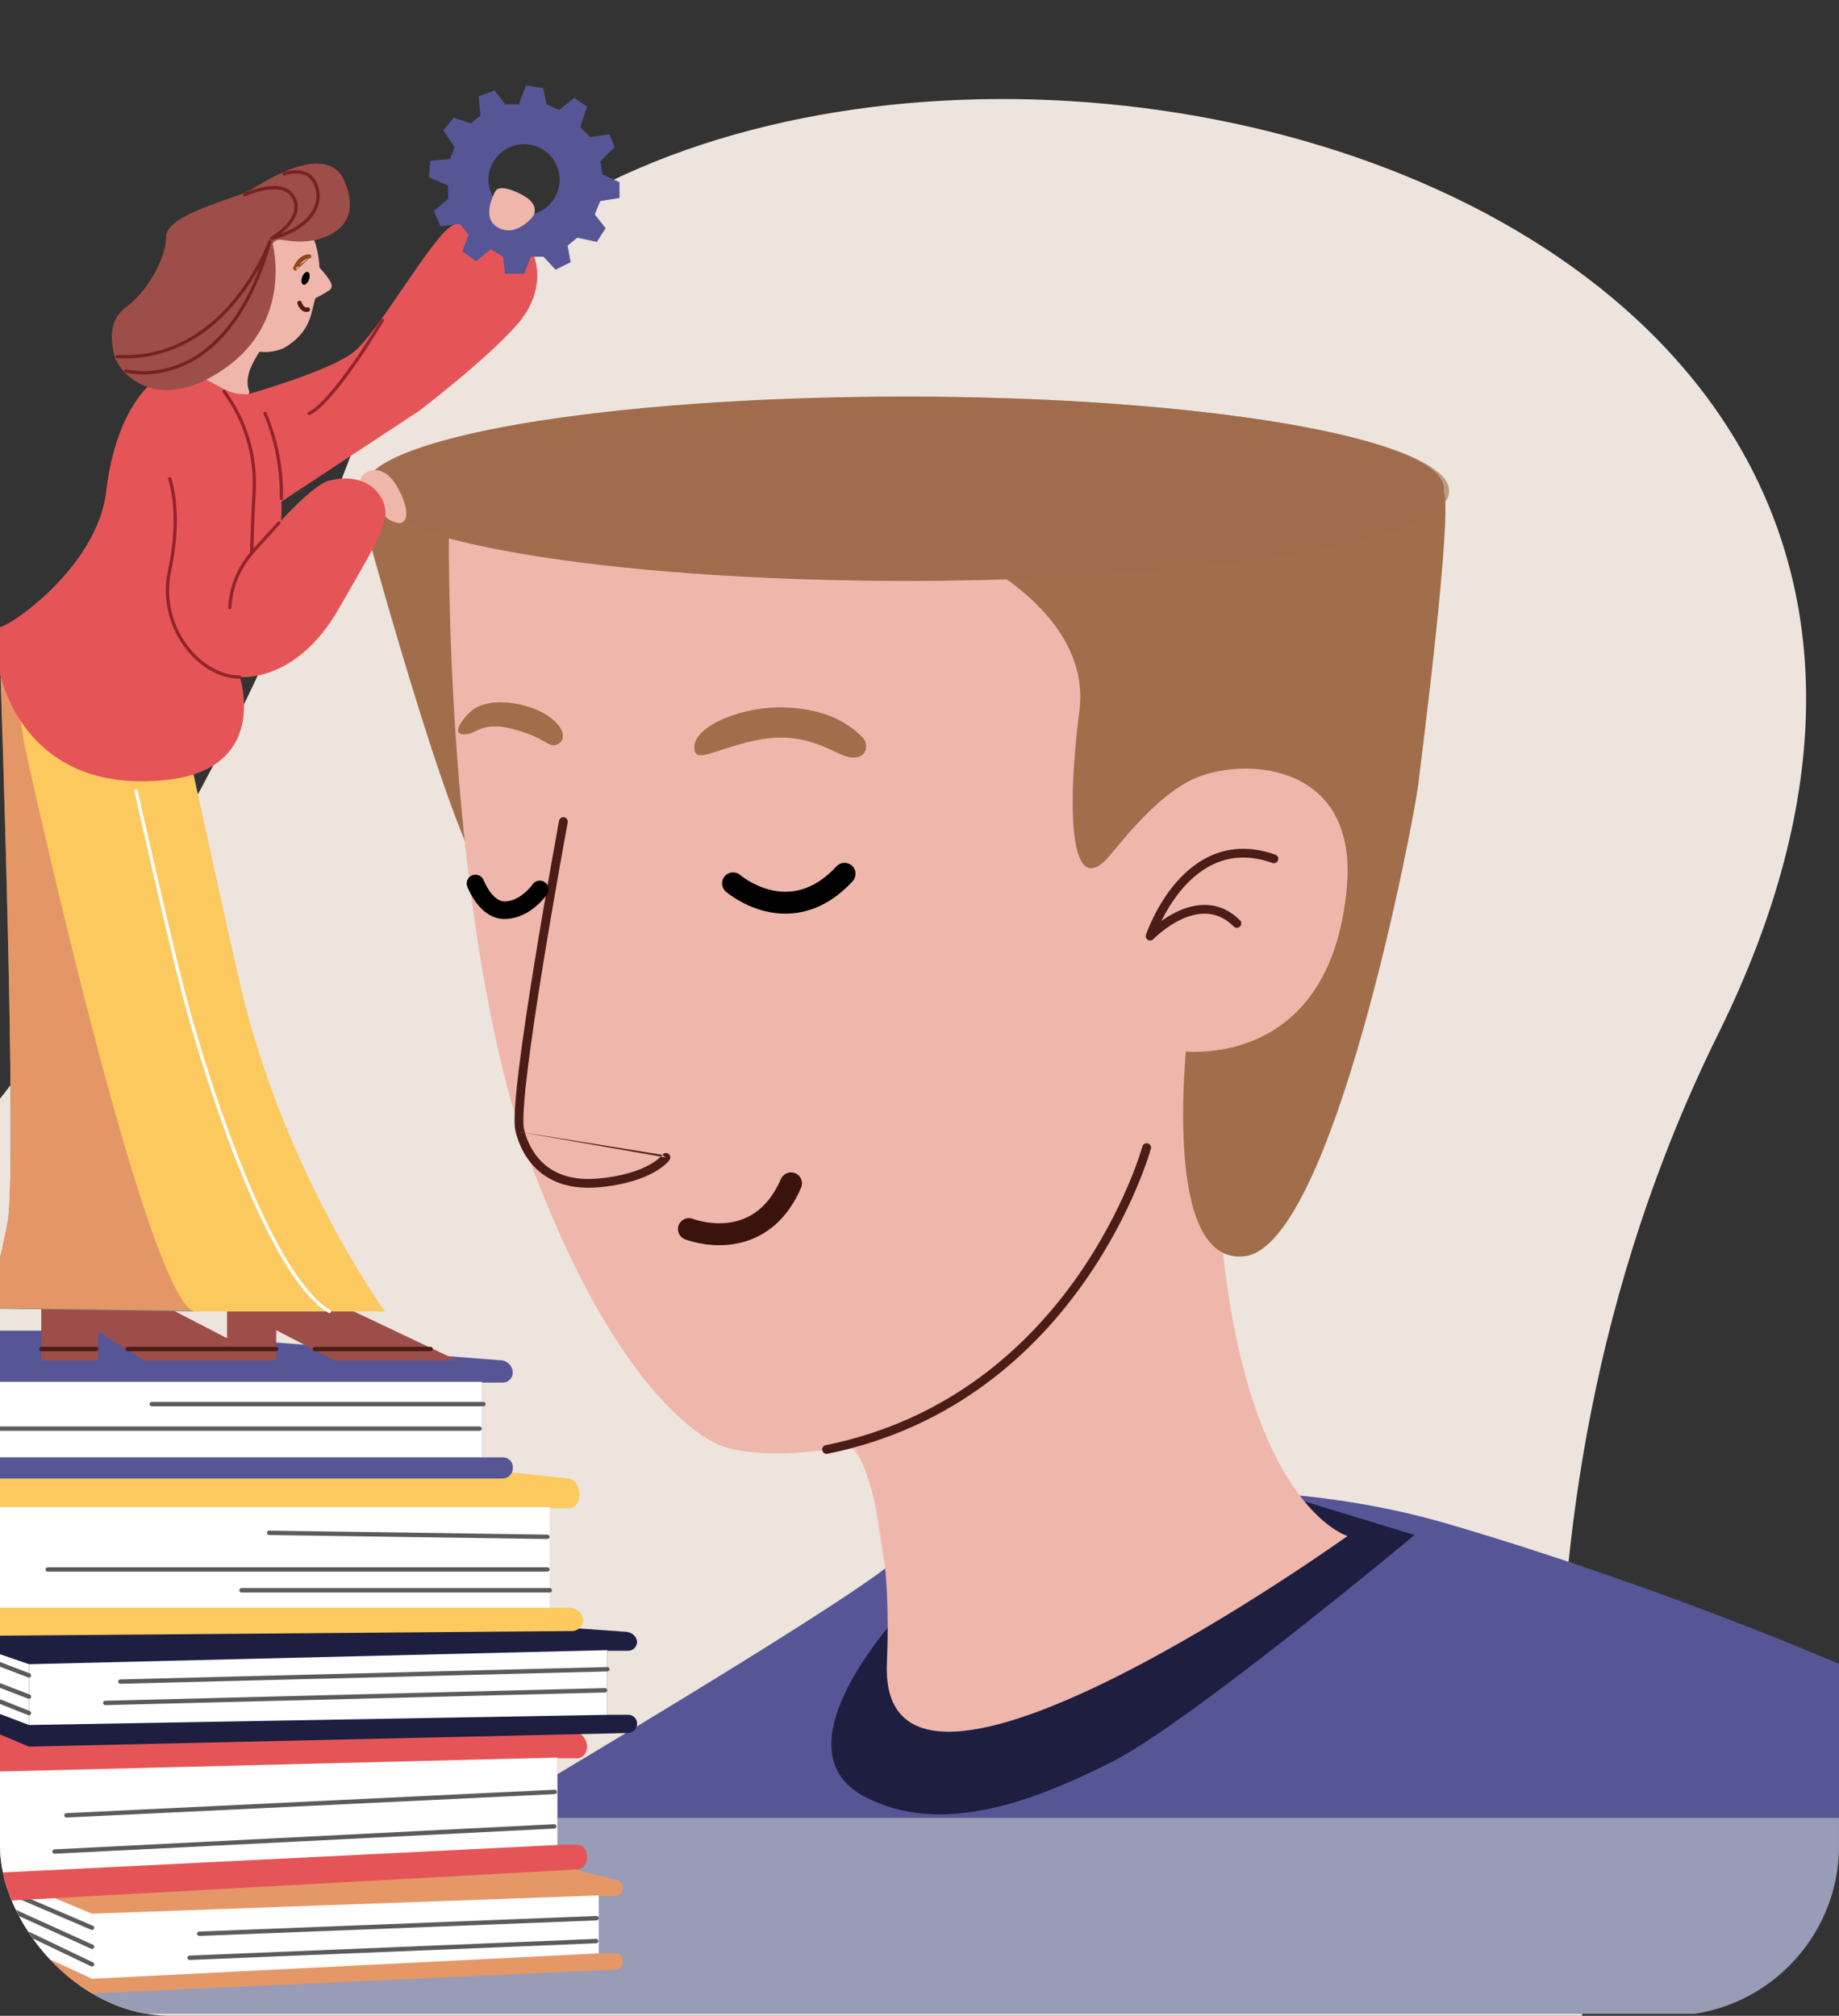 <svg width="270" height="296" viewBox="0 0 270 296" fill="none" xmlns="http://www.w3.org/2000/svg">
<rect x="0" y="0" width="270" height="296" fill="#333333" stroke="none"/>
<g clip-path="url(#clip0_991_1749)">
<g clip-path="url(#clip1_991_1749)">
<path d="M52.055 65.385C0.842 202.011 -62.097 191.169 -54.349 262.515C-48.634 315.077 -7.168 299.981 41.033 301.952C89.233 303.923 233.55 302.119 233.55 302.119C233.55 302.119 215.061 227.095 252.282 151.789C322.14 10.393 86.932 -27.661 52.055 65.385Z" fill="#EDE4DD"/>
<path d="M49.213 279.82C49.213 279.82 116.06 240.812 129.963 230.32C144.329 219.479 181.147 214.66 212.236 223.669C243.326 232.679 295.904 252.578 310.42 266.822C318.588 274.826 317.609 279.833 317.609 279.833L49.213 279.82Z" fill="#565697"/>
<path d="M191.49 220.457L207.676 225.402C207.676 225.402 174.673 252.94 163.28 258.696C151.221 264.793 137.747 269.675 126.776 263.728C113.463 256.51 132.581 236.424 132.581 236.424L191.49 220.457Z" fill="#1D1E40"/>
<path d="M121.362 206.885C121.362 206.885 131.525 213.456 130.214 244.205C128.903 274.955 197.845 225.545 197.845 225.545C197.845 225.545 182.691 221.139 179.191 180.138C175.691 139.136 173.111 154.038 173.111 154.038C173.111 154.038 116.269 199.341 121.362 206.885Z" fill="#EFB6AB"/>
<path opacity="0.64" d="M168.865 155.847C168.865 155.847 174.7 217.325 129.963 230.32C128.324 221.519 128.634 216.553 124.786 212.29C129.492 185.159 168.865 155.847 168.865 155.847Z" fill="#EFB6AB"/>
<path d="M174.589 149.628C174.589 149.628 169.747 185.991 182.74 184.463C195.733 182.936 207.565 120.574 208.21 115.319C208.854 110.064 213.264 75.504 211.989 72.201C210.713 68.899 164.796 53.406 89.251 62.304C51.144 65.61 53.089 75.18 53.089 75.18C53.089 75.18 65.824 122.529 71.427 129.719C77.029 136.909 174.589 149.628 174.589 149.628Z" fill="#A16D4B"/>
<path d="M326.586 266.943H-57.254V295.709H326.586V266.943Z" fill="#989CB7"/>
<path d="M65.915 76.2C65.915 76.2 64.87 136.752 78.542 172.423C92.215 208.093 105.881 212.29 105.881 212.29C105.881 212.29 111.588 214.806 124.8 212.29C140.533 209.297 163.315 191.062 173.122 154.326C173.122 154.326 195.207 157.657 197.734 130.408C199.418 112.277 183.298 111.143 175.817 114.132C170.671 116.185 165.836 122.136 163.043 125.512C157.284 132.472 156.479 120.086 158.476 104.353C160.272 90.277 142.907 82.102 142.907 82.102" fill="#EFB6AB"/>
<path fill-rule="evenodd" clip-rule="evenodd" d="M178.531 125.347C180.987 124.442 183.89 124.308 187.251 125.5C187.586 125.619 187.762 125.987 187.642 126.323C187.523 126.658 187.154 126.833 186.819 126.714C183.729 125.618 181.137 125.759 178.977 126.555C176.803 127.355 175.021 128.836 173.602 130.488C172.215 132.102 171.196 133.857 170.515 135.235C171.179 134.761 171.974 134.264 172.857 133.85C174.159 133.239 175.686 132.791 177.285 132.886C178.902 132.983 180.546 133.635 182.056 135.142C182.308 135.393 182.308 135.801 182.056 136.052C181.804 136.304 181.396 136.304 181.144 136.052C179.852 134.763 178.504 134.249 177.208 134.172C175.894 134.093 174.588 134.46 173.406 135.015C172.226 135.569 171.204 136.293 170.473 136.885C170.109 137.179 169.82 137.438 169.624 137.622C169.525 137.714 169.451 137.787 169.401 137.836C169.376 137.861 169.358 137.879 169.346 137.891L169.334 137.904L169.331 137.907L169.331 137.907L169.331 137.907L169.331 137.907C169.123 138.125 168.791 138.169 168.533 138.014C168.274 137.859 168.158 137.546 168.252 137.26L168.865 137.462C168.252 137.26 168.252 137.26 168.253 137.26L168.253 137.259L168.254 137.255L168.258 137.245C168.261 137.236 168.265 137.223 168.271 137.207C168.282 137.174 168.298 137.127 168.32 137.066C168.364 136.945 168.43 136.769 168.517 136.55C168.691 136.11 168.954 135.49 169.31 134.762C170.021 133.309 171.111 131.409 172.623 129.649C174.134 127.89 176.088 126.246 178.531 125.347Z" fill="#4C1C17"/>
<path d="M101.952 109.587C102.07 106.535 109.273 103.556 115.548 103.897C121.823 104.238 124.685 106.427 126.522 108.157C128.032 109.587 126.871 112.43 123.28 110.687C119.32 108.756 115.987 107.555 110.381 108.829C104.553 110.155 101.844 112.323 101.952 109.587Z" fill="#E69766"/>
<path fill-rule="evenodd" clip-rule="evenodd" d="M82.836 120.007C83.186 120.071 83.417 120.407 83.352 120.757L82.718 120.64L82.084 120.523C82.149 120.173 82.485 119.942 82.836 120.007ZM97.243 169.581C97.242 169.582 97.239 169.586 97.234 169.593C97.223 169.607 97.204 169.631 97.174 169.665C97.116 169.732 97.019 169.836 96.876 169.968C96.591 170.23 96.122 170.603 95.414 171.002C94.001 171.799 91.622 172.711 87.83 173.055C84.109 173.393 81.617 172.417 79.951 170.982C78.267 169.532 77.361 167.557 76.938 165.802L76.937 165.801C76.823 165.331 76.806 164.285 76.905 162.712C77.002 161.173 77.202 159.217 77.475 156.99C78.022 152.536 78.856 147.027 79.728 141.656C80.598 136.286 81.505 131.061 82.193 127.178C82.538 125.237 82.827 123.631 83.031 122.511C83.133 121.951 83.213 121.512 83.268 121.214C83.296 121.064 83.317 120.95 83.331 120.873L83.352 120.757C83.352 120.757 83.352 120.757 82.718 120.64C82.084 120.523 82.084 120.523 82.084 120.523L82.062 120.64C82.048 120.717 82.027 120.832 81.999 120.981C81.945 121.281 81.864 121.72 81.762 122.281C81.558 123.403 81.268 125.01 80.923 126.954C80.234 130.841 79.326 136.072 78.454 141.45C77.582 146.826 76.745 152.355 76.195 156.833C75.921 159.072 75.717 161.056 75.618 162.631C75.521 164.17 75.516 165.412 75.684 166.104M97.768 169.955C98.296 170.325 98.295 170.326 98.295 170.326L98.293 170.329L98.29 170.334C98.287 170.338 98.284 170.342 98.28 170.347C98.272 170.357 98.263 170.37 98.25 170.386C98.226 170.417 98.192 170.459 98.148 170.51C98.059 170.611 97.929 170.75 97.75 170.914C97.393 171.243 96.844 171.674 96.049 172.123C94.458 173.02 91.897 173.979 87.947 174.337C83.924 174.703 81.072 173.648 79.108 171.957C77.161 170.28 76.149 168.032 75.684 166.105M97.243 169.581C97.449 169.294 97.849 169.225 98.139 169.428C98.43 169.633 98.501 170.034 98.296 170.325L97.768 169.955" fill="#4C1C17"/>
<path d="M101.146 180.475C101.146 180.475 111.438 184.568 116.137 173.759L101.146 180.475Z" fill="#EFB6AB"/>
<path fill-rule="evenodd" clip-rule="evenodd" d="M116.779 172.282C117.596 172.636 117.971 173.584 117.616 174.4C115.014 180.385 110.731 182.389 107.046 182.771C105.256 182.957 103.65 182.76 102.501 182.522C101.922 182.402 101.45 182.27 101.116 182.166C100.949 182.114 100.816 182.068 100.72 182.034C100.672 182.017 100.634 182.003 100.605 181.992C100.591 181.987 100.579 181.982 100.57 181.978L100.558 181.974L100.553 181.972L100.551 181.971C100.551 181.971 100.55 181.971 101.138 180.497L100.55 181.971C99.722 181.642 99.319 180.705 99.649 179.88C99.978 179.056 100.912 178.653 101.738 178.978L101.747 178.981C101.758 178.986 101.778 178.993 101.806 179.003C101.864 179.024 101.956 179.056 102.079 179.094C102.327 179.171 102.695 179.275 103.155 179.37C104.082 179.562 105.342 179.712 106.713 179.57C109.348 179.296 112.561 177.941 114.658 173.118C115.012 172.303 115.962 171.929 116.779 172.282Z" fill="#3A130D"/>
<path fill-rule="evenodd" clip-rule="evenodd" d="M125.091 127.124C125.745 127.728 125.785 128.746 125.181 129.399C120.746 134.192 116.041 134.673 112.436 133.82C110.685 133.406 109.235 132.691 108.228 132.088C107.722 131.785 107.319 131.505 107.039 131.296C106.898 131.192 106.787 131.105 106.708 131.041C106.669 131.009 106.637 130.983 106.614 130.963C106.602 130.954 106.592 130.945 106.585 130.939L106.575 130.931L106.571 130.927L106.57 130.926C106.569 130.925 106.568 130.925 107.611 129.727L106.568 130.925C105.896 130.342 105.825 129.325 106.409 128.654C106.992 127.985 108.007 127.912 108.679 128.491L108.687 128.498C108.695 128.505 108.712 128.518 108.735 128.538C108.783 128.576 108.86 128.636 108.963 128.713C109.171 128.867 109.485 129.087 109.887 129.328C110.699 129.814 111.839 130.371 113.18 130.688C115.758 131.298 119.239 131.077 122.812 127.215C123.417 126.562 124.437 126.521 125.091 127.124Z" fill="black"/>
<path fill-rule="evenodd" clip-rule="evenodd" d="M71.016 129.273C71.016 129.273 71.016 129.273 71.016 129.273L71.016 129.271L71.016 129.27C71.016 129.27 71.016 129.271 71.016 129.271C70.764 128.607 70.022 128.271 69.356 128.521C68.689 128.771 68.351 129.513 68.602 130.179L69.809 129.726C68.602 130.179 68.602 130.179 68.602 130.18L68.603 130.182L68.605 130.188L68.611 130.202C68.615 130.213 68.621 130.229 68.629 130.247C68.643 130.285 68.664 130.336 68.691 130.399C68.745 130.526 68.823 130.701 68.926 130.909C69.13 131.321 69.437 131.88 69.849 132.447C70.626 133.516 72.021 134.943 74.045 134.943C76.041 134.943 77.629 133.974 78.655 133.11C79.177 132.671 79.585 132.234 79.863 131.905C80.002 131.74 80.112 131.601 80.188 131.499C80.226 131.448 80.256 131.406 80.278 131.375C80.289 131.36 80.298 131.347 80.305 131.337L80.314 131.324L80.317 131.32L80.319 131.317C80.319 131.317 80.319 131.316 79.25 130.596L80.319 131.316C80.718 130.727 80.562 129.926 79.971 129.529C79.382 129.132 78.582 129.286 78.183 129.872C78.183 129.873 78.183 129.873 78.183 129.873C78.181 129.875 78.178 129.879 78.173 129.886C78.163 129.9 78.146 129.924 78.122 129.957C78.073 130.022 77.996 130.121 77.893 130.243C77.685 130.488 77.379 130.816 76.993 131.141C76.201 131.807 75.187 132.367 74.045 132.367C73.311 132.367 72.588 131.83 71.937 130.934C71.635 130.519 71.4 130.095 71.24 129.771C71.162 129.611 71.103 129.479 71.065 129.391C71.046 129.347 71.033 129.313 71.025 129.293C71.021 129.283 71.018 129.276 71.016 129.273C71.016 129.272 71.016 129.271 71.016 129.271C71.016 129.271 71.016 129.271 71.016 129.271M71.016 129.273C71.016 129.273 71.016 129.273 71.016 129.273V129.273ZM78.181 129.875L78.182 129.874L78.183 129.873" fill="black"/>
<path d="M68.01 107.83C69.952 107.945 70.604 105.794 75.31 107.043C80.017 108.293 80.508 109.723 81.585 109.385C83.886 108.658 82.391 105.209 77.374 103.73C74.285 102.815 71.137 102.906 69.339 104.291C68.39 105.018 66.069 107.715 68.01 107.83Z" fill="#E69766"/>
<path d="M101.952 109.587C102.07 106.535 109.273 103.556 115.548 103.897C121.823 104.238 124.685 106.427 126.522 108.157C128.032 109.587 126.871 112.43 123.28 110.687C119.32 108.756 115.987 107.555 110.381 108.829C104.553 110.155 101.844 112.323 101.952 109.587Z" fill="#A16D4B"/>
<path d="M68.01 107.83C69.952 107.945 70.604 105.794 75.31 107.043C80.017 108.293 80.508 109.723 81.585 109.385C83.886 108.658 82.391 105.209 77.374 103.73C74.285 102.815 71.137 102.906 69.339 104.291C68.39 105.018 66.069 107.715 68.01 107.83Z" fill="#A16D4B"/>
<path d="M132.686 85.286C176.487 85.286 211.996 79.232 211.996 71.763C211.996 64.294 176.487 58.239 132.686 58.239C88.884 58.239 53.376 64.294 53.376 71.763C53.376 79.232 88.884 85.286 132.686 85.286Z" fill="#A16D4B"/>
<path opacity="0.62" d="M212.763 72.073C212.763 79.548 177.329 85.297 133.529 85.297C89.729 85.297 54.219 79.241 54.219 71.773C54.219 64.305 89.729 58.246 133.529 58.246C177.329 58.246 212.763 64.601 212.763 72.073Z" fill="#A16D4B"/>
<path fill-rule="evenodd" clip-rule="evenodd" d="M168.52 167.894C168.863 167.988 169.065 168.342 168.971 168.685L168.349 168.515C168.971 168.685 168.971 168.686 168.971 168.686L168.968 168.694L168.962 168.716C168.957 168.735 168.949 168.763 168.938 168.8C168.917 168.873 168.885 168.98 168.843 169.119C168.757 169.397 168.628 169.803 168.451 170.321C168.097 171.357 167.551 172.841 166.78 174.644C165.239 178.248 162.797 183.131 159.194 188.25C151.987 198.489 140.111 209.699 121.484 213.474C121.135 213.545 120.794 213.32 120.723 212.971C120.653 212.623 120.878 212.283 121.227 212.212C139.438 208.522 151.059 197.568 158.139 187.509C161.679 182.479 164.079 177.68 165.593 174.138C166.35 172.368 166.885 170.914 167.23 169.905C167.403 169.401 167.528 169.007 167.609 168.742C167.65 168.609 167.68 168.508 167.699 168.441C167.709 168.408 167.716 168.383 167.721 168.366L167.726 168.348L167.727 168.344L167.727 168.344C167.822 168.001 168.176 167.799 168.52 167.894Z" fill="#4C1C17"/>
<path d="M91.448 287.897V288.081C91.445 288.234 91.412 288.384 91.351 288.524C91.29 288.664 91.202 288.791 91.092 288.897C90.982 289.003 90.852 289.086 90.71 289.142C90.567 289.198 90.416 289.225 90.263 289.223L12.894 292.744L-36.898 268.732V258.55L57.36 267.88L89.991 275.911C90.178 275.907 90.364 275.94 90.539 276.008C90.713 276.075 90.873 276.177 91.008 276.306C91.144 276.435 91.252 276.59 91.328 276.761C91.403 276.932 91.444 277.117 91.448 277.303C91.445 277.452 91.413 277.598 91.354 277.734C91.294 277.87 91.208 277.993 91.101 278.096C90.994 278.199 90.868 278.279 90.729 278.333C90.591 278.387 90.443 278.413 90.294 278.41H87.909V286.832H90.329C90.472 286.828 90.615 286.853 90.749 286.904C90.883 286.956 91.006 287.033 91.11 287.132C91.214 287.231 91.297 287.35 91.355 287.481C91.413 287.612 91.445 287.753 91.448 287.897Z" fill="#E69766"/>
<path d="M87.91 286.828L13.519 290.562V281.003L87.91 278.323V286.828Z" fill="white"/>
<path fill-rule="evenodd" clip-rule="evenodd" d="M87.911 281.651C87.918 281.829 87.779 281.979 87.601 281.986L29.264 284.272C29.086 284.279 28.936 284.141 28.929 283.963C28.922 283.785 29.061 283.636 29.238 283.629L87.576 281.342C87.754 281.335 87.904 281.474 87.911 281.651Z" fill="#5B5B5B"/>
<path fill-rule="evenodd" clip-rule="evenodd" d="M87.859 285.012C87.866 285.19 87.728 285.34 87.55 285.347L27.839 287.801C27.661 287.808 27.511 287.67 27.503 287.492C27.496 287.315 27.634 287.165 27.812 287.157L87.523 284.704C87.701 284.697 87.851 284.835 87.859 285.012Z" fill="#5B5B5B"/>
<path d="M-35.769 267.883L13.518 290.562V281.003L-35.769 260.579V267.883Z" fill="white"/>
<path fill-rule="evenodd" clip-rule="evenodd" d="M-33.423 262.996C-33.352 262.832 -33.163 262.757 -32.999 262.827L13.646 282.778C13.809 282.848 13.885 283.037 13.815 283.2C13.745 283.364 13.555 283.439 13.392 283.369L-33.253 263.418C-33.417 263.348 -33.493 263.159 -33.423 262.996Z" fill="#5B5B5B"/>
<path fill-rule="evenodd" clip-rule="evenodd" d="M-19.036 271.112C-18.962 270.95 -18.771 270.878 -18.609 270.952L13.652 285.568C13.814 285.641 13.886 285.832 13.812 285.994C13.739 286.156 13.547 286.228 13.385 286.154L-18.876 271.538C-19.038 271.464 -19.11 271.274 -19.036 271.112Z" fill="#5B5B5B"/>
<path fill-rule="evenodd" clip-rule="evenodd" d="M-14.017 275.264C-13.94 275.104 -13.747 275.036 -13.586 275.113L13.658 288.16C13.819 288.237 13.886 288.429 13.809 288.589C13.732 288.75 13.54 288.817 13.379 288.74L-13.865 275.694C-14.026 275.617 -14.094 275.424 -14.017 275.264Z" fill="#5B5B5B"/>
<path d="M86.194 272.518V272.797C86.194 273.743 85.542 274.513 84.73 274.513L-2.821 279.315L-34.12 259.524V241.428L44.287 242.298L84.395 254.426C85.389 254.426 86.187 255.372 86.187 256.514C86.187 257.433 85.549 258.181 84.768 258.181H81.826V270.886H84.796C85.57 270.876 86.194 271.617 86.194 272.518Z" fill="#E55558"/>
<path d="M81.836 270.911L-1.706 275.055V260.168L81.836 258.08V270.911Z" fill="white"/>
<path fill-rule="evenodd" clip-rule="evenodd" d="M81.765 263.107C81.773 263.285 81.636 263.435 81.458 263.444L9.769 266.886C9.591 266.894 9.44 266.757 9.431 266.58C9.422 266.402 9.56 266.251 9.738 266.243L81.427 262.801C81.605 262.792 81.756 262.929 81.765 263.107Z" fill="#5B5B5B"/>
<path fill-rule="evenodd" clip-rule="evenodd" d="M81.698 268.17C81.707 268.347 81.57 268.498 81.392 268.507L8.023 272.203C7.845 272.212 7.693 272.075 7.684 271.898C7.676 271.72 7.812 271.569 7.99 271.56L81.36 267.864C81.538 267.855 81.689 267.992 81.698 268.17Z" fill="#5B5B5B"/>
<path d="M93.532 252.996V253.201C93.503 253.562 93.334 253.898 93.06 254.136C92.787 254.375 92.431 254.497 92.068 254.478L4.252 256.472L-26.775 243.38L-26.541 232.276L38.807 235.874L91.74 239.601C92.734 239.601 93.532 240.297 93.532 241.167C93.507 241.518 93.343 241.844 93.077 242.076C92.812 242.307 92.465 242.424 92.114 242.402H89.182V251.798H92.152C92.494 251.775 92.832 251.887 93.09 252.112C93.349 252.336 93.508 252.654 93.532 252.996Z" fill="#1D1E40"/>
<path d="M89.175 251.805L4.252 253.298V244.372L89.175 242.305V251.805Z" fill="white"/>
<path fill-rule="evenodd" clip-rule="evenodd" d="M89.497 245.102C89.501 245.279 89.361 245.427 89.183 245.432L17.685 247.248C17.507 247.253 17.359 247.112 17.355 246.935C17.35 246.757 17.491 246.609 17.669 246.605L89.166 244.788C89.344 244.784 89.492 244.924 89.497 245.102Z" fill="#5B5B5B"/>
<path fill-rule="evenodd" clip-rule="evenodd" d="M89.148 248.192C89.153 248.37 89.012 248.517 88.834 248.522L15.461 250.384C15.283 250.388 15.135 250.248 15.13 250.07C15.126 249.892 15.267 249.745 15.445 249.74L88.818 247.878C88.996 247.874 89.144 248.014 89.148 248.192Z" fill="#5B5B5B"/>
<path d="M-25.544 234.106V241.964L4.252 253.298V244.372L-25.544 234.106Z" fill="white"/>
<path fill-rule="evenodd" clip-rule="evenodd" d="M-21.581 241.316C-21.515 241.151 -21.328 241.07 -21.162 241.136L4.371 251.249C4.536 251.314 4.617 251.501 4.551 251.667C4.486 251.832 4.298 251.913 4.133 251.847L-21.4 241.734C-21.565 241.669 -21.646 241.481 -21.581 241.316Z" fill="#5B5B5B"/>
<path fill-rule="evenodd" clip-rule="evenodd" d="M-16.049 241.319C-15.985 241.153 -15.799 241.071 -15.632 241.135L4.368 248.829C4.534 248.893 4.617 249.079 4.553 249.245C4.489 249.411 4.302 249.494 4.136 249.43L-15.864 241.735C-16.03 241.671 -16.113 241.485 -16.049 241.319Z" fill="#5B5B5B"/>
<path fill-rule="evenodd" clip-rule="evenodd" d="M-19.068 237.091C-19.005 236.925 -18.818 236.842 -18.652 236.906L4.367 245.718C4.534 245.781 4.617 245.967 4.553 246.133C4.489 246.299 4.303 246.382 4.136 246.319L-18.883 237.507C-19.049 237.444 -19.132 237.257 -19.068 237.091Z" fill="#5B5B5B"/>
<path d="M84.151 239.5L-4.265 240.22L-35.309 229.147V211.312H30.353L83.287 217.099C84.28 217.099 85.078 218.188 85.078 219.535C85.078 220.579 84.441 221.453 83.66 221.453H80.728V236.069H83.698C86.253 236.493 86.131 239.208 84.151 239.5Z" fill="#FCCA5F"/>
<path d="M80.728 221.303H-3.195V236.069H80.728V221.303Z" fill="white"/>
<path fill-rule="evenodd" clip-rule="evenodd" d="M39.188 225.074C39.191 224.896 39.337 224.754 39.516 224.757L80.377 225.345C80.555 225.348 80.697 225.494 80.695 225.672C80.692 225.849 80.546 225.991 80.368 225.989L39.506 225.401C39.328 225.398 39.186 225.252 39.188 225.074Z" fill="#5B5B5B"/>
<path fill-rule="evenodd" clip-rule="evenodd" d="M6.676 230.462C6.676 230.285 6.821 230.141 6.999 230.141H80.372C80.55 230.141 80.694 230.285 80.694 230.462C80.694 230.64 80.55 230.784 80.372 230.784H6.999C6.821 230.784 6.676 230.64 6.676 230.462Z" fill="#5B5B5B"/>
<path fill-rule="evenodd" clip-rule="evenodd" d="M35.138 233.518C35.138 233.34 35.282 233.196 35.46 233.196H80.721C80.899 233.196 81.043 233.34 81.043 233.518C81.043 233.696 80.899 233.84 80.721 233.84H35.46C35.282 233.84 35.138 233.696 35.138 233.518Z" fill="#5B5B5B"/>
<path d="M75.289 215.38V215.62C75.285 216.017 75.123 216.396 74.84 216.674C74.556 216.953 74.174 217.108 73.776 217.106H-17.324L-49.512 208.789V195.394H18.555L73.421 199.741C73.909 199.736 74.38 199.925 74.729 200.266C75.078 200.608 75.277 201.073 75.282 201.561C75.283 201.753 75.245 201.944 75.171 202.122C75.097 202.3 74.988 202.461 74.85 202.597C74.713 202.732 74.55 202.839 74.371 202.911C74.192 202.983 74.001 203.018 73.808 203.015H70.764V213.998H73.839C74.214 213.993 74.576 214.134 74.847 214.393C75.119 214.651 75.277 215.006 75.289 215.38Z" fill="#565697"/>
<path d="M70.775 202.901H-16.215V213.991H70.775V202.901Z" fill="white"/>
<path fill-rule="evenodd" clip-rule="evenodd" d="M21.96 206.175C21.96 205.998 22.104 205.853 22.282 205.853H70.977C71.155 205.853 71.3 205.998 71.3 206.175C71.3 206.353 71.155 206.497 70.977 206.497H22.282C22.104 206.497 21.96 206.353 21.96 206.175Z" fill="#5B5B5B"/>
<path fill-rule="evenodd" clip-rule="evenodd" d="M-5.961 209.781C-5.961 209.603 -5.817 209.459 -5.638 209.459H70.416C70.594 209.459 70.738 209.603 70.738 209.781C70.738 209.958 70.594 210.103 70.416 210.103H-5.638C-5.817 210.103 -5.961 209.958 -5.961 209.781Z" fill="#5B5B5B"/>
<path d="M6.079 191.19V199.741H14.376V195.464L21.171 199.741H39.511L22.823 191.1L6.079 191.19Z" fill="#9D4E49"/>
<path d="M6.079 191.166V199.713H14.376V195.439L21.171 199.713H39.511L22.823 191.075L6.079 191.166Z" fill="#9D4E49"/>
<path d="M33.334 192.499V199.741H40.557V195.325L49.06 199.741H67.07L51.8 192.499H33.334Z" fill="#9D4E49"/>
<path fill-rule="evenodd" clip-rule="evenodd" d="M5.756 198.091C5.756 197.913 5.901 197.769 6.079 197.769H14.139C14.317 197.769 14.461 197.913 14.461 198.091C14.461 198.269 14.317 198.413 14.139 198.413H6.079C5.901 198.413 5.756 198.269 5.756 198.091Z" fill="#4C1C17"/>
<path fill-rule="evenodd" clip-rule="evenodd" d="M18.419 198.091C18.419 197.913 18.563 197.769 18.741 197.769H33.334C33.512 197.769 33.656 197.913 33.656 198.091C33.656 198.269 33.512 198.413 33.334 198.413H18.741C18.563 198.413 18.419 198.269 18.419 198.091Z" fill="#4C1C17"/>
<path fill-rule="evenodd" clip-rule="evenodd" d="M33.011 198.091C33.011 197.913 33.156 197.769 33.334 197.769H40.553C40.732 197.769 40.876 197.913 40.876 198.091C40.876 198.269 40.732 198.413 40.553 198.413H33.334C33.156 198.413 33.011 198.269 33.011 198.091Z" fill="#4C1C17"/>
<path fill-rule="evenodd" clip-rule="evenodd" d="M45.914 198.091C45.914 197.913 46.058 197.769 46.236 197.769H63.228C63.406 197.769 63.55 197.913 63.55 198.091C63.55 198.269 63.406 198.413 63.228 198.413H46.236C46.058 198.413 45.914 198.269 45.914 198.091Z" fill="#4C1C17"/>
<path d="M0.079 99.415C0.079 99.415 2.575 171.619 1.125 179.477C-0.325 187.334 -2.229 192.137 -2.229 192.137L28.415 192.575L18.762 145.999L11.545 113.005C9.22 111.566 7.107 109.809 5.27 107.785C2.999 105.358 1.23 102.508 0.065 99.398" fill="#55957C"/>
<path d="M0.079 99.339C0.079 99.339 2.575 171.539 1.125 179.4C-0.325 187.261 -2.229 192.06 -2.229 192.06L28.422 192.499L18.762 145.922L11.545 112.928C9.221 111.495 7.109 109.743 5.27 107.725C2.999 105.299 1.23 102.449 0.065 99.339" fill="#E59666"/>
<path d="M3.6 109.438C3.6 109.438 21.031 189.377 28.418 192.575H56.52C56.52 192.575 41.592 172.068 35.216 144.363C33.334 136.178 28.418 113.739 28.418 113.739L1.575 96.642L3.6 109.438Z" fill="#FCC95F"/>
<path fill-rule="evenodd" clip-rule="evenodd" d="M19.918 115.89C20.049 115.861 20.178 115.943 20.208 116.073L19.971 116.126L19.735 116.179C19.706 116.049 19.788 115.919 19.918 115.89ZM26.762 146.061C25.699 142.045 23.942 134.573 22.451 128.109C21.706 124.876 21.027 121.893 20.534 119.719C20.288 118.632 20.088 117.747 19.95 117.134C19.881 116.827 19.827 116.589 19.791 116.427L19.735 116.179C19.735 116.179 19.735 116.179 19.971 116.126C20.208 116.073 20.208 116.073 20.208 116.073L20.263 116.321C20.3 116.483 20.353 116.721 20.422 117.028C20.561 117.641 20.76 118.526 21.007 119.612C21.499 121.786 22.178 124.768 22.924 128C24.415 134.466 26.17 141.931 27.23 145.937C29.336 153.906 32.617 164.336 36.398 173.372C38.288 177.891 40.301 182.055 42.351 185.386C44.406 188.724 46.48 191.196 48.482 192.367C48.597 192.434 48.636 192.582 48.568 192.698C48.501 192.813 48.352 192.852 48.237 192.784C46.127 191.55 44.001 188.991 41.938 185.639C39.87 182.278 37.846 178.09 35.951 173.559C32.159 164.497 28.871 154.044 26.762 146.061Z" fill="white"/>
<path d="M38.124 51.634C38.124 51.634 35.656 54.86 36.531 57.269C37.576 60.108 26.016 54.686 29.032 53.218C30.978 52.242 32.799 51.036 34.456 49.626L38.124 51.634Z" fill="#EFB6AB"/>
<path opacity="0.64" d="M34.7 46.526L36.719 54.123L40.18 47.465L34.7 46.526Z" fill="#EFB6AB"/>
<path d="M52.947 70.298C53.369 69.055 56.269 67.677 58.431 71.669C60.592 75.66 59.504 77.08 58.305 76.778C57.106 76.475 56.255 75.876 55.708 74.404C55.361 73.427 54.745 72.569 53.93 71.926C53.93 71.926 52.542 71.533 52.947 70.298Z" fill="#EFB6AB"/>
<path d="M36.37 57.898C36.37 57.898 48.338 54.533 51.936 51.694C55.533 48.854 63.44 34.69 66.424 33.093C69.408 31.495 71.72 31.6 75.419 33.789C79.117 35.978 80.616 42.266 76.018 47.549C71.42 52.832 61.53 60.334 61.53 60.334L40.181 74.397C40.181 74.397 41.624 66.118 36.37 57.898Z" fill="#E55558"/>
<path d="M21.669 56.827C21.669 56.827 16.904 60.881 15.589 72.167C14.303 83.372 0.909 92.493 -0.447 92.184C-1.803 91.874 -0.681 117.428 24.726 114.487C39.626 112.747 35.216 99.412 35.216 99.412C35.216 99.412 43.412 100.365 49.691 89.469C55.101 80.073 55.928 78.636 56.503 76.196C57.141 73.472 54.439 68.993 48.241 70.6C46.041 71.175 41.24 76.485 41.24 76.485C41.54 75.758 41.516 62.075 36.36 57.902C33.717 57.902 33.316 57.279 30.266 55.734C26.769 53.959 21.669 56.827 21.669 56.827Z" fill="#E55558"/>
<path d="M33.717 48.631C33.717 48.631 36.185 53.239 41.582 51.161C45.953 48.652 45.64 45.534 46.33 43.766C47.039 43.435 47.72 43.048 48.366 42.607C48.504 42.513 48.607 42.376 48.66 42.218C48.714 42.06 48.714 41.889 48.662 41.73C48.481 41.163 47.798 40.237 46.902 39.294C46.71 35.205 45.2 33.483 45.2 33.483C45.2 33.483 40.752 29.188 36.834 34.474C32.915 39.761 33.717 48.631 33.717 48.631Z" fill="#EFB6AB"/>
<path d="M45.369 41.05C45.555 40.535 45.48 40.036 45.202 39.936C44.923 39.835 44.546 40.171 44.359 40.686C44.173 41.201 44.247 41.7 44.526 41.8C44.805 41.901 45.182 41.565 45.369 41.05Z" fill="black"/>
<path fill-rule="evenodd" clip-rule="evenodd" d="M45.701 37.66C45.704 37.838 45.562 37.984 45.384 37.987C44.831 37.997 44.407 38.342 44.103 38.74C43.953 38.935 43.842 39.132 43.768 39.281C43.731 39.354 43.704 39.415 43.687 39.457C43.678 39.477 43.672 39.493 43.668 39.503L43.664 39.514L43.663 39.516C43.663 39.516 43.663 39.516 43.663 39.516C43.663 39.516 43.663 39.516 43.36 39.406L43.057 39.296C42.996 39.463 43.083 39.648 43.25 39.708C43.417 39.769 43.602 39.683 43.663 39.516M43.36 39.406C43.057 39.296 43.057 39.296 43.057 39.295L43.057 39.295L43.057 39.295L43.058 39.293L43.06 39.287C43.062 39.283 43.064 39.277 43.067 39.269C43.073 39.254 43.081 39.233 43.092 39.207C43.114 39.155 43.147 39.081 43.191 38.994C43.277 38.82 43.409 38.586 43.59 38.349C43.946 37.884 44.532 37.358 45.373 37.344C45.551 37.341 45.698 37.482 45.701 37.66" fill="#91461C"/>
<path fill-rule="evenodd" clip-rule="evenodd" d="M44.28 44.386C44.224 44.217 44.042 44.125 43.873 44.181C43.704 44.236 43.611 44.418 43.667 44.587L43.973 44.486C43.667 44.587 43.667 44.587 43.667 44.587L43.667 44.587L43.667 44.588L43.668 44.589L43.669 44.593L43.674 44.607C43.678 44.618 43.684 44.634 43.691 44.653C43.706 44.691 43.727 44.744 43.755 44.806C43.812 44.928 43.898 45.094 44.018 45.254C44.249 45.563 44.682 45.941 45.296 45.759C45.467 45.708 45.564 45.529 45.513 45.359C45.462 45.188 45.283 45.091 45.112 45.142C44.893 45.207 44.71 45.103 44.535 44.868C44.451 44.757 44.386 44.635 44.342 44.538C44.32 44.49 44.304 44.45 44.293 44.423C44.288 44.41 44.284 44.399 44.282 44.393L44.28 44.386L44.28 44.386Z" fill="#4C1C17"/>
<path d="M40.027 35.797C40.027 35.797 43.13 47.11 32.901 54.175C22.673 61.239 17.266 54.38 16.774 52.17C16.283 49.961 15.872 46.982 18.643 44.981C21.415 42.98 24.388 38.076 24.388 34.76C24.388 31.443 34.721 29.14 36.788 27.894C38.856 26.648 48.087 20.607 50.615 26.676C53.606 33.858 46.972 35.473 44.172 35.473C41.373 35.473 40.871 34.676 40.027 35.797Z" fill="#9D4E49"/>
<path fill-rule="evenodd" clip-rule="evenodd" d="M41.715 25.534L41.63 25.308C41.505 25.354 41.441 25.494 41.488 25.619C41.535 25.744 41.674 25.808 41.799 25.761L41.8 25.761L41.806 25.758C41.812 25.756 41.82 25.753 41.831 25.75C41.854 25.742 41.888 25.73 41.933 25.717C42.022 25.689 42.152 25.652 42.312 25.616C42.633 25.543 43.069 25.473 43.539 25.482C44.475 25.498 45.508 25.822 46.061 27.027L46.062 27.028C46.689 28.385 46.586 29.921 45.612 31.313C44.809 32.462 43.403 33.525 41.302 34.292C41.664 34 42.058 33.646 42.42 33.241C42.952 32.648 43.429 31.932 43.623 31.137C43.819 30.333 43.722 29.461 43.129 28.583L43.129 28.583C42.646 27.872 41.923 27.518 41.139 27.38C40.359 27.242 39.504 27.314 38.721 27.464C37.937 27.614 37.21 27.846 36.681 28.039C36.416 28.136 36.2 28.224 36.049 28.287C35.974 28.319 35.915 28.345 35.875 28.363C35.854 28.372 35.839 28.379 35.828 28.384L35.816 28.389L35.812 28.391L35.812 28.391C35.812 28.391 35.811 28.392 35.914 28.611L35.811 28.392C35.69 28.448 35.638 28.592 35.694 28.713C35.751 28.834 35.895 28.886 36.016 28.83M36.016 28.83L36.017 28.829L36.019 28.828L36.03 28.824C36.039 28.819 36.053 28.813 36.072 28.804C36.11 28.788 36.166 28.763 36.238 28.733C36.382 28.672 36.591 28.587 36.848 28.493C37.362 28.306 38.062 28.083 38.813 27.939C39.566 27.795 40.356 27.733 41.054 27.856C41.749 27.979 42.338 28.281 42.727 28.854C43.241 29.615 43.317 30.346 43.152 31.023C42.984 31.71 42.563 32.356 42.059 32.919C41.557 33.48 40.984 33.944 40.535 34.269C40.311 34.431 40.119 34.558 39.983 34.644C39.915 34.686 39.862 34.719 39.825 34.741C39.807 34.752 39.793 34.76 39.784 34.765L39.774 34.771L39.772 34.772L39.772 34.772C39.772 34.772 39.772 34.772 39.772 34.772C39.666 34.832 39.621 34.961 39.667 35.074C39.713 35.186 39.835 35.247 39.953 35.217C42.957 34.433 44.945 33.113 46.01 31.59C47.079 30.06 47.203 28.342 46.502 26.825C45.842 25.39 44.591 25.017 43.548 24.998C43.027 24.988 42.55 25.066 42.204 25.145C42.03 25.184 41.889 25.224 41.79 25.255C41.74 25.27 41.701 25.283 41.674 25.292C41.661 25.297 41.65 25.3 41.643 25.303L41.634 25.306L41.631 25.307L41.63 25.308C41.63 25.308 41.63 25.308 41.715 25.534" fill="#772220"/>
<path fill-rule="evenodd" clip-rule="evenodd" d="M39.701 35.243C39.825 35.283 39.895 35.414 39.859 35.539C36.55 47.129 31.224 51.943 26.677 53.838C24.409 54.783 22.35 54.996 20.856 54.972C20.109 54.959 19.503 54.888 19.082 54.819C18.872 54.785 18.707 54.752 18.595 54.726C18.538 54.713 18.495 54.703 18.465 54.695C18.45 54.691 18.439 54.688 18.431 54.686L18.421 54.684L18.418 54.683L18.418 54.683C18.417 54.683 18.417 54.682 18.483 54.45L18.417 54.682C18.288 54.646 18.213 54.513 18.25 54.384C18.286 54.256 18.42 54.181 18.548 54.217M18.549 54.217L18.55 54.217L18.556 54.219C18.562 54.221 18.572 54.223 18.585 54.226C18.61 54.233 18.649 54.242 18.701 54.254C18.805 54.278 18.96 54.309 19.16 54.342C19.561 54.407 20.143 54.476 20.864 54.488C22.305 54.511 24.296 54.306 26.491 53.392C30.364 51.777 34.917 47.931 38.187 39.109C37.342 40.653 36.162 42.533 34.612 44.394C30.979 48.757 25.297 53.037 17.156 52.6C17.022 52.593 16.919 52.479 16.927 52.345C16.934 52.212 17.048 52.11 17.182 52.117C25.115 52.543 30.662 48.38 34.239 44.085C36.028 41.937 37.319 39.762 38.162 38.122C38.584 37.303 38.894 36.618 39.098 36.139C39.2 35.9 39.275 35.712 39.325 35.584C39.35 35.521 39.368 35.472 39.381 35.439C39.387 35.423 39.391 35.411 39.394 35.403L39.398 35.394L39.398 35.392L39.398 35.392C39.398 35.392 39.398 35.392 39.401 35.392L39.398 35.392C39.443 35.269 39.576 35.203 39.701 35.243M18.549 54.217C18.549 54.217 18.549 54.217 18.549 54.217C18.549 54.217 18.549 54.217 18.549 54.217" fill="#772220"/>
<path fill-rule="evenodd" clip-rule="evenodd" d="M24.826 70.071C24.952 70.025 25.091 70.088 25.138 70.213L24.911 70.298C25.138 70.213 25.138 70.213 25.138 70.213L25.138 70.214L25.139 70.215L25.14 70.219L25.145 70.231C25.148 70.242 25.154 70.257 25.161 70.277C25.174 70.317 25.194 70.377 25.218 70.455C25.266 70.611 25.332 70.841 25.405 71.143C25.551 71.747 25.725 72.639 25.841 73.796C26.073 76.112 26.072 79.489 25.148 83.757C24.245 87.927 25.352 91.793 27.397 94.615C29.446 97.442 32.415 99.194 35.215 99.18C35.349 99.18 35.458 99.287 35.458 99.421C35.459 99.555 35.351 99.663 35.217 99.664C32.22 99.678 29.118 97.814 27.004 94.898C24.886 91.975 23.74 87.97 24.674 83.655C25.587 79.439 25.586 76.112 25.359 73.844C25.245 72.71 25.075 71.841 24.934 71.257C24.863 70.964 24.8 70.744 24.755 70.597C24.732 70.524 24.714 70.469 24.702 70.433C24.696 70.415 24.691 70.402 24.688 70.393L24.685 70.384L24.684 70.382C24.684 70.382 24.684 70.382 24.684 70.382M24.826 70.071C24.701 70.118 24.637 70.257 24.684 70.382L24.826 70.071Z" fill="#93242A"/>
<path fill-rule="evenodd" clip-rule="evenodd" d="M32.736 57.276C32.843 57.197 32.995 57.219 33.075 57.326C36.263 61.602 37.847 66.858 37.553 72.18C37.379 75.361 37.292 77.613 37.248 79.069C37.229 79.715 37.218 80.204 37.212 80.548L40.768 76.633C40.858 76.534 41.011 76.526 41.11 76.616C41.209 76.706 41.217 76.858 41.127 76.957L37.142 81.346C37.075 81.42 36.969 81.445 36.876 81.409C36.782 81.373 36.721 81.283 36.721 81.183H36.963C36.721 81.183 36.721 81.183 36.721 81.183L36.721 81.175L36.721 81.151C36.721 81.13 36.721 81.098 36.721 81.055C36.722 80.969 36.723 80.84 36.726 80.666C36.731 80.317 36.742 79.785 36.764 79.055C36.808 77.594 36.895 75.338 37.069 72.153C37.357 66.945 35.806 61.8 32.686 57.615C32.606 57.508 32.629 57.356 32.736 57.276Z" fill="#93242A"/>
<path fill-rule="evenodd" clip-rule="evenodd" d="M37.129 81.032C37.23 81.12 37.24 81.273 37.152 81.374C35.239 83.562 34.12 86.33 33.977 89.231C33.97 89.364 33.856 89.467 33.723 89.46C33.589 89.454 33.486 89.34 33.492 89.207C33.641 86.197 34.802 83.325 36.787 81.055C36.875 80.955 37.028 80.945 37.129 81.032Z" fill="#93242A"/>
<path fill-rule="evenodd" clip-rule="evenodd" d="M56.266 46.827C56.38 46.897 56.417 47.045 56.347 47.159C52.386 53.666 49.685 57.1 47.968 58.911C47.109 59.816 46.492 60.319 46.084 60.598C45.88 60.737 45.726 60.821 45.62 60.871C45.566 60.896 45.525 60.913 45.494 60.924C45.479 60.929 45.466 60.933 45.456 60.936C45.451 60.938 45.447 60.939 45.443 60.94L45.438 60.941L45.436 60.942L45.435 60.942C45.435 60.942 45.434 60.942 45.379 60.707L45.434 60.942C45.304 60.973 45.174 60.893 45.143 60.763C45.112 60.634 45.191 60.505 45.318 60.473C45.319 60.472 45.324 60.471 45.331 60.468C45.346 60.463 45.373 60.452 45.413 60.434C45.493 60.396 45.624 60.325 45.811 60.199C46.183 59.944 46.774 59.466 47.616 58.578C49.301 56.802 51.981 53.4 55.933 46.908C56.003 46.794 56.152 46.758 56.266 46.827Z" fill="#93242A"/>
<path fill-rule="evenodd" clip-rule="evenodd" d="M38.832 60.484C38.955 60.432 39.097 60.49 39.149 60.613C40.824 64.6 41.642 68.893 41.552 73.216C41.549 73.349 41.439 73.455 41.305 73.452C41.171 73.45 41.065 73.339 41.068 73.206C41.157 68.951 40.35 64.725 38.702 60.8C38.65 60.677 38.708 60.535 38.832 60.484Z" fill="#93242A"/>
<path d="M90.953 29.077V26.752L88.45 25.593L88.147 23.697L90.238 21.609L89.464 19.712L86.675 20.14L85.197 18.668L86.184 15.675L84.34 14.36L82.077 16.163L80.233 15.306L79.745 12.919L77.235 12.554L76.189 15.306H74.156L72.619 13.291L70.294 14.148L70.531 16.963L69.136 18.129L66.63 17.273L65.093 19.114L66.745 21.616L66.076 23.328L63.2 23.631L62.959 26.018L65.797 27.243V29.206L63.705 30.977L64.692 33.242L67.508 32.874L68.798 34.464L67.878 36.9L69.896 38.376L72.065 36.601L73.846 37.7L74.15 40.206H76.966L77.953 37.7H79.79L81.572 39.6L83.775 38.501L83.343 36.065L84.754 34.906L87.63 35.522L88.92 33.511L87.327 31.489L88.122 29.529L90.953 29.077ZM76.945 31.607C75.911 31.607 74.9 31.301 74.04 30.727C73.18 30.154 72.51 29.338 72.114 28.384C71.719 27.431 71.615 26.381 71.817 25.369C72.019 24.356 72.516 23.426 73.248 22.696C73.979 21.966 74.911 21.468 75.925 21.267C76.94 21.066 77.991 21.169 78.947 21.564C79.902 21.959 80.719 22.628 81.293 23.487C81.868 24.345 82.175 25.354 82.175 26.387C82.175 27.771 81.624 29.099 80.643 30.078C79.662 31.057 78.332 31.607 76.945 31.607Z" fill="#565697"/>
<path d="M72.685 28.169C72.685 28.169 70.653 31.753 72.846 33.242C75.038 34.732 77.078 33.023 77.974 32.101C78.87 31.179 78.605 30.048 77.597 29.22C76.59 28.391 73.26 26.805 72.685 28.169Z" fill="#EFB6AB"/>
</g>
</g>
<defs>
<clipPath id="clip0_991_1749">
<rect width="270" height="296" rx="25" fill="white"/>
</clipPath>
<clipPath id="clip1_991_1749">
<rect width="385" height="296" fill="white" transform="translate(-57.5)"/>
</clipPath>
</defs>
</svg>
